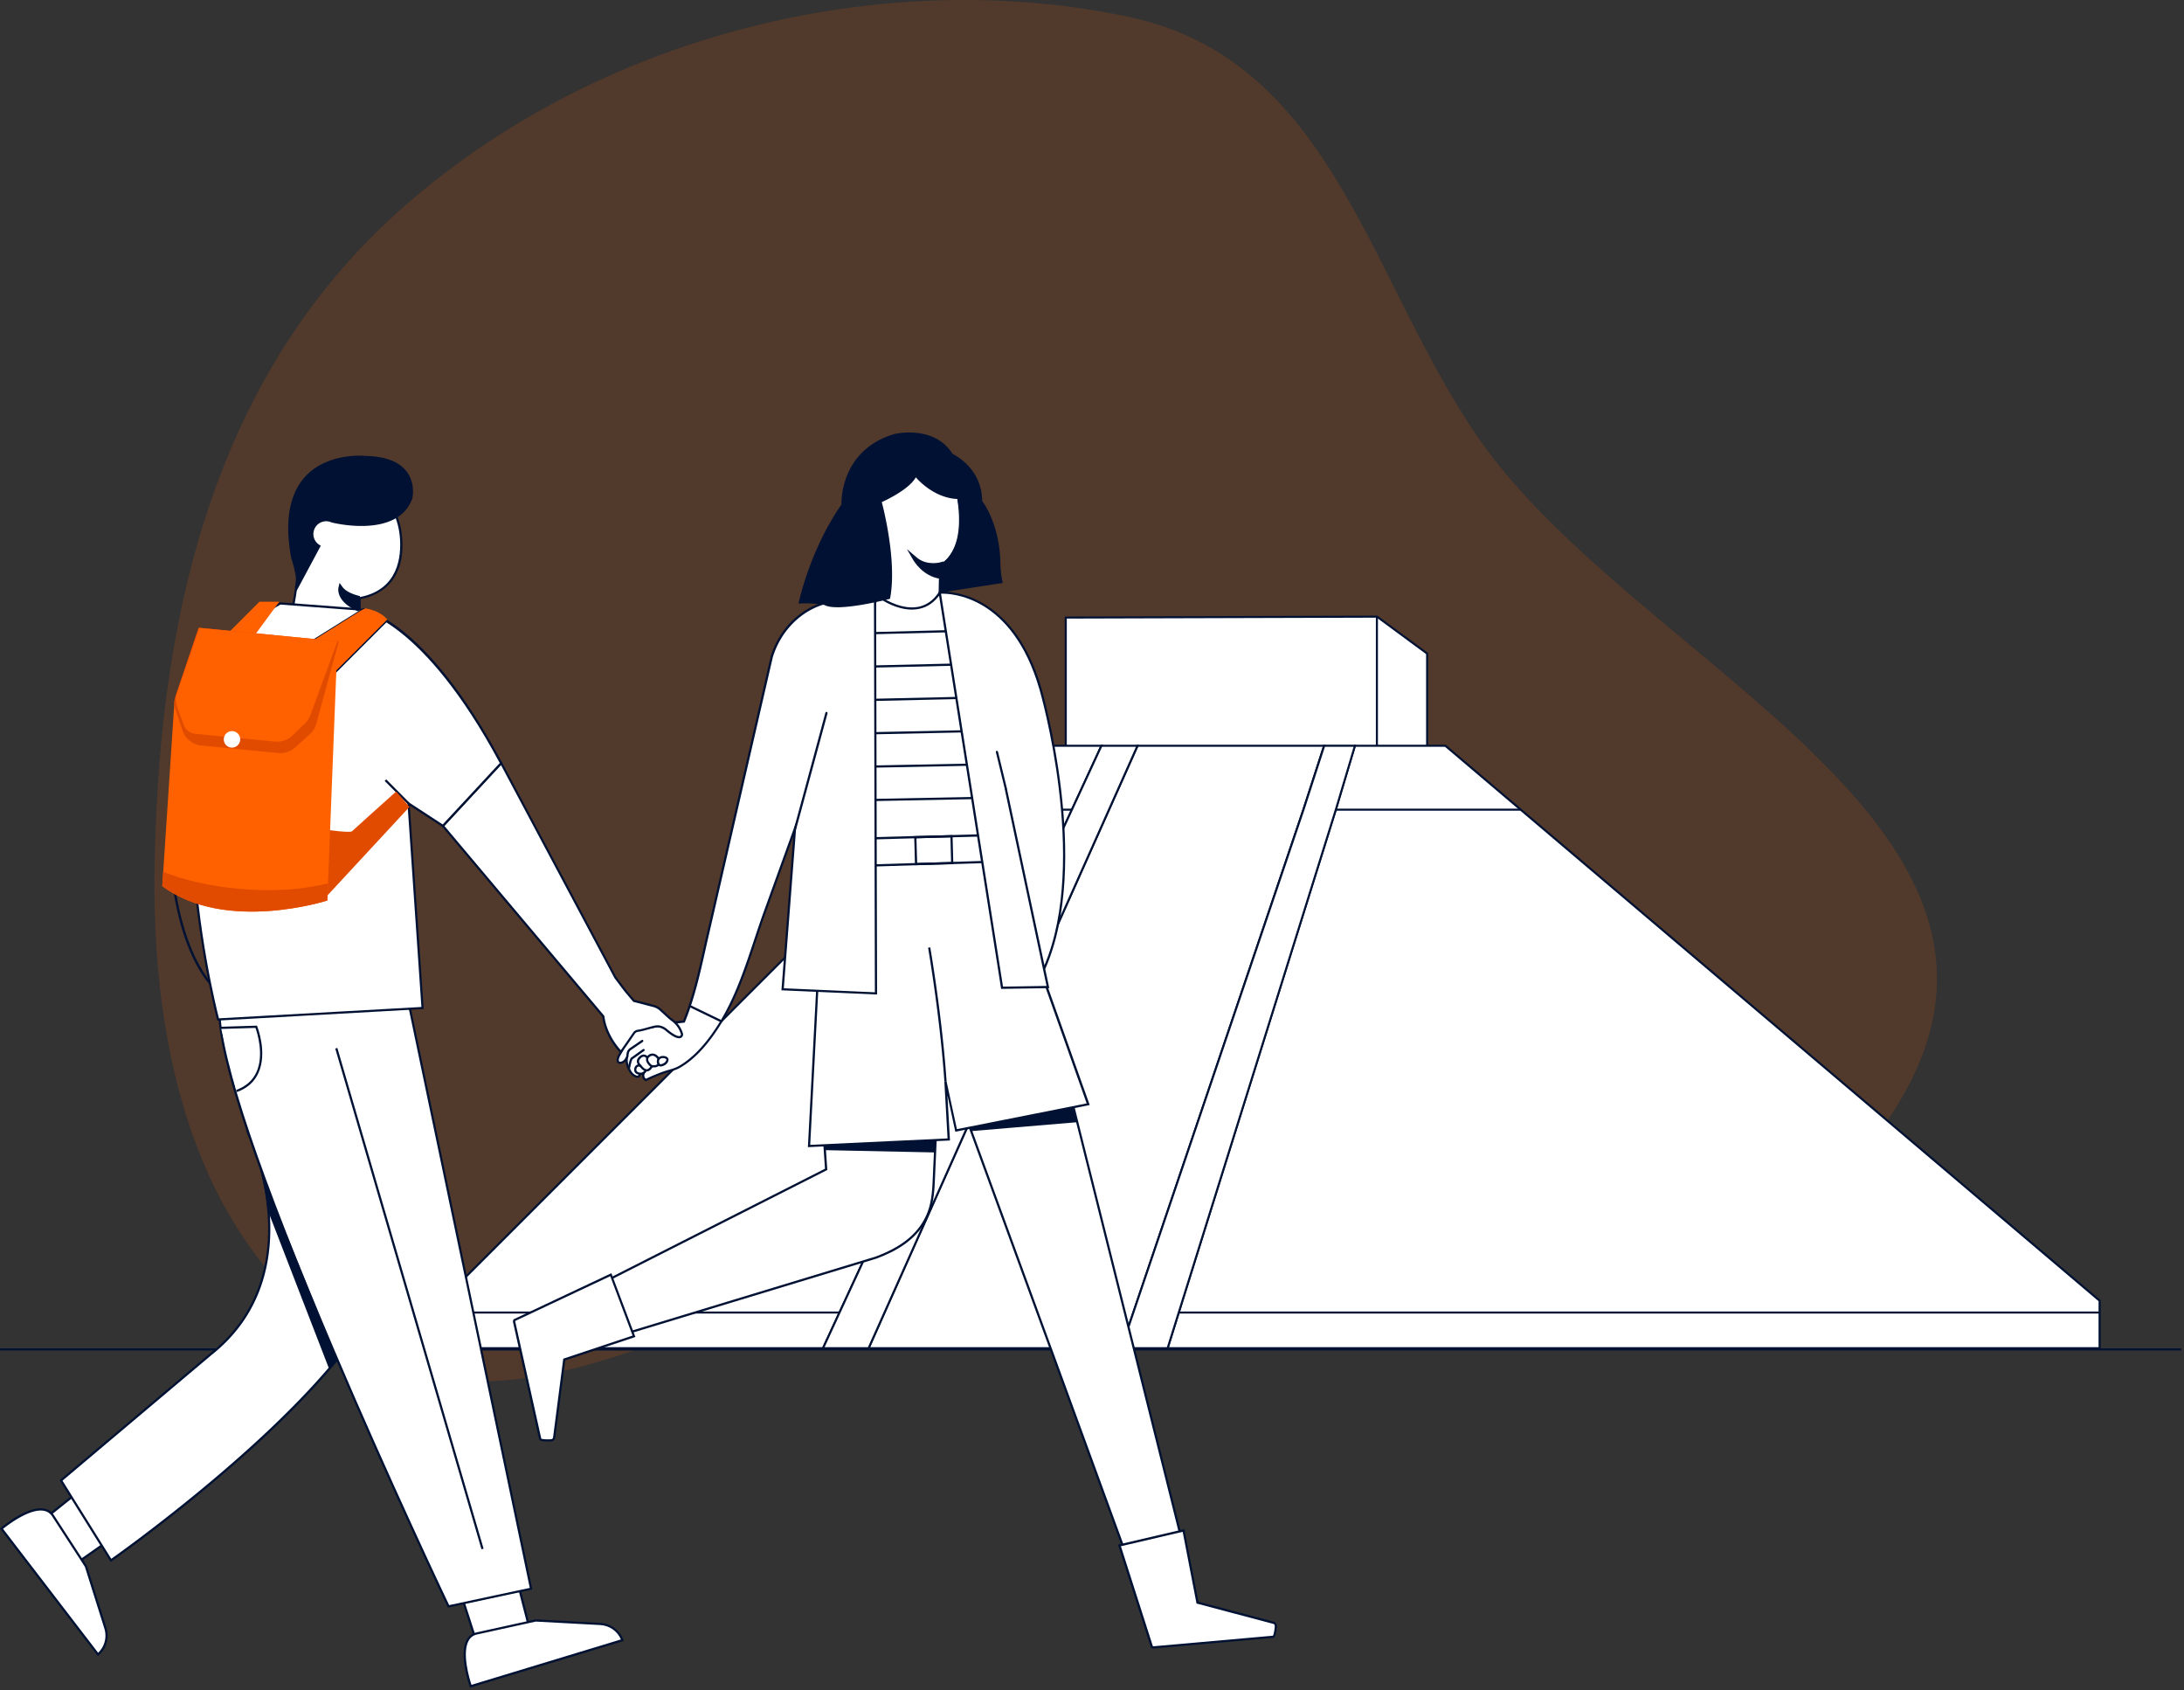 <svg width="495" height="383" fill="none" xmlns="http://www.w3.org/2000/svg"><rect width="100%" height="100%" fill="#333333" stroke="none"/><path fill-rule="evenodd" clip-rule="evenodd" d="M91.595 46.773C45.908 86.76 35.76 145.37 35.023 197.44c-.656 46.417 12.54 92.455 52.84 111.16 36.315 16.847 83.485-19.594 128.476-27.014 74.66-12.313 169.464 36.681 212.458-29.21 42.186-64.663-57.793-101.423-93.604-152.964-24.826-35.732-32.937-85.544-79.037-95.51C203.79-7.415 138.644 5.588 91.595 46.772z" fill="#FF6100" fill-opacity=".15"/><path d="M494.376 305.535H0V306h494.376v-.465z" fill="#013"/><path d="M312.286 169.872s-70.413-.4-70.739-.084v-29.857l70.544-.214 11.36 8.365v20.878" fill="#fff"/><path d="M241.32 170.355v-30.648h.233l70.618-.214 11.519 8.486v20.99h-.465v-20.758l-11.202-8.253-70.237.205v29.41c3.293-.204 26.972-.186 70.506.066v.465c-23.707-.13-68.636-.326-70.618-.103l-.354.354z" fill="#013"/><path d="M312.305 139.652h-.465v29.653h.465v-29.653z" fill="#013"/><path d="M249.639 168.979l-6.699 14.487-13.165 28.489-13.166 28.48-13.165 28.48-13.175 28.489-3.731 8.076H89.412l36.565-36.565 28.48-28.48 28.48-28.48 29.02-29.02 14.515.531 5.796-14.487h17.371z" fill="#fff"/><path d="M186.689 305.713H88.856l123.019-123.02 14.449.54 5.797-14.487h17.892l-63.324 136.967zm-96.708-.466h96.41l62.887-136.036h-16.85l-5.797 14.496-14.579-.539-122.07 122.079z" fill="#013"/><path d="M300.115 168.979l-4.698 14.487-9.639 28.489-19.279 56.96-9.639 28.489-2.726 8.076h-57.267l3.61-8.076 12.719-28.489 12.709-28.48 12.719-28.48 12.719-28.489 6.466-14.487h42.306z" fill="#fff"/><path d="M254.302 305.713h-57.788l61.147-136.967h42.78l-4.801 14.794-41.338 122.173zm-57.072-.466h56.737L295.193 183.4l4.606-14.189h-41.831L197.23 305.247z" fill="#013"/><path d="M475.869 294.725v10.755H264.637l2.521-8.076 8.914-28.489 2.502-7.964.94-3.034 5.452-17.482 8.895-28.48 8.895-28.489 4.326-14.487h20.507l17.073 14.487 67.185 56.969 64.022 54.29z" fill="#fff"/><path d="M476.103 305.713H264.322l20.432-65.344 17.79-56.969 4.373-14.654h20.767l17.147 14.542 131.282 111.325v11.1h-.01zm-211.148-.466h210.683v-10.411L327.497 169.211h-20.245l-4.28 14.329-38.017 121.707z" fill="#013"/><path d="M475.871 297.638H267.188l-.028-.466h208.711v.466zM190.27 297.172H97.935v.466h92.335v-.466z" fill="#013"/><path d="M307.081 168.979l-4.327 14.487-8.894 28.489-8.895 28.48-5.452 17.483-.94 3.033-2.503 7.964-8.913 28.49-2.522 8.076h-10.504l2.726-8.076 9.639-28.49 19.278-56.96 9.639-28.489 4.699-14.487h6.969z" fill="#fff"/><path d="M264.804 305.713h-10.997l2.837-8.383 38.547-113.939 4.755-14.654h7.453l-4.42 14.793-38.175 122.183zm-10.346-.466h10.011L302.542 183.4l4.242-14.189h-6.485l-4.652 14.329-41.189 121.707z" fill="#013"/><path d="M344.673 183.232h-41.915v.465h41.915v-.465zM242.941 183.697h-16.468v-.465h16.431l.037.465z" fill="#013"/><path d="M257.807 168.979l-6.466 14.487-12.719 28.489-12.719 28.48-12.709 28.48-12.719 28.489-3.61 8.076h-10.328l3.731-8.076 13.175-28.489 13.165-28.48 13.166-28.48 13.165-28.489 6.699-14.487h8.169z" fill="#fff"/><path d="M197.015 305.713h-10.839l63.315-136.967h8.68l-61.156 136.967zm-10.113-.466h9.815l60.738-136.036h-7.667l-62.886 136.036zM50.672 226.029l-.16-.09c-.46-.28-11.37-7.1-12.32-36.32l-.01-.34.33.09 16.43 4.59.01.18 1.68 26.42-5.96 5.47zm-11.97-36.09c.53 14.9 3.76 23.76 6.39 28.58 2.48 4.55 4.9 6.44 5.52 6.88l5.51-5.05-1.66-26.01-15.76-4.4z" fill="#013"/><path d="M17.56 338.179l-6.81 5.42 6.8 10.45 7.2-5.05-7.19-10.82z" fill="#fff"/><path d="M17.48 354.409l-7.06-10.86 7.19-5.73 7.48 11.25-7.61 5.34zm-6.39-10.75l6.53 10.04 6.79-4.76-6.91-10.39-6.41 5.11z" fill="#013"/><path d="M19.48 354.899l4.41 14.02c.67 2.14.01 4.48-1.68 5.95L.35 346.379s8.89-7.51 11.75-2.84l7.38 11.36z" fill="#fff"/><path d="M22.18 375.229L0 346.339l.18-.15c.24-.2 5.96-5.01 9.76-4.37 1.02.17 1.81.7 2.36 1.6l7.41 11.41 4.42 14.01c.7 2.24.02 4.67-1.75 6.21l-.2.18zM.69 346.419l21.55 28.08a5.378 5.378 0 001.41-5.5l-4.41-13.98-7.36-11.33c-.48-.78-1.13-1.23-2.01-1.37-3.22-.53-8.16 3.28-9.18 4.1z" fill="#013"/><path d="M105.092 363.089l2.68 8.28 12.17-2.68-2.19-8.52-12.66 2.92z" fill="#fff"/><path d="M107.601 371.659l-2.83-8.75 13.16-3.04 2.32 9.01-12.65 2.78zm-2.19-8.39l2.52 7.8 11.7-2.57-2.07-8.03-12.15 2.8z" fill="#013"/><path d="M229.699 192.639l-39.34-1.64 8.27-56.33s9.89 5.65 14.36-.37l11.33 20.59 5.38 37.75z" fill="#fff"/><path d="M229.99 192.899l-39.92-1.67.04-.27 8.33-56.69.32.18c.1.05 9.75 5.47 14.03-.3l.23-.31 11.54 21.01 5.43 38.05zm-39.34-2.14l38.76 1.62-5.33-37.41-11.12-20.22c-4.17 5.05-12.4 1.19-14.12.3l-8.19 55.71z" fill="#013"/><path d="M242.171 246.349l29.29 117.05-11.13 2.85-42.11-115.16 23.95-4.74z" fill="#fff"/><path d="M260.171 366.549l-.08-.21-42.21-115.44 24.47-4.84 29.41 117.52-11.59 2.97zm-41.62-115.27l41.93 114.67 10.68-2.73-29.17-116.58-23.44 4.64z" fill="#013"/><path d="M212.281 253.458c-.21 3.83-.33 7.66-.53 11.49-.17 3.27-.11 6.741-1.31 9.831-2.09 5.37-6.71 8.23-11.87 10.16l-66.07 20.049-3.95-10.299 58.69-29.741-.6-8.729c.01.02 25.64-2.761 25.64-2.761z" fill="#fff"/><path d="M132.35 305.309l-4.11-10.72.2-.1 58.54-29.67-.6-8.8.24-.03 25.93-2.81-.02.29c-.11 2.01-.2 4.03-.28 6.05-.08 1.82-.15 3.63-.25 5.45-.03.53-.05 1.07-.07 1.6-.11 2.79-.23 5.68-1.25 8.3-2.37 6.09-7.99 8.8-12.01 10.31l-66.32 20.13zm-3.48-10.48l3.78 9.87 65.85-19.99c6.24-2.34 9.96-5.52 11.71-10.02.99-2.55 1.11-5.39 1.22-8.14.02-.54.04-1.08.07-1.61.1-1.81.17-3.63.25-5.44.08-1.92.16-3.84.27-5.76l-25.1 2.72.59 8.65-.15.07-58.49 29.65z" fill="#013"/><path d="M233.361 212.819l13.28 37.38-29.94 5.94-2.41-11.14.74 13.18-31.66 1.49 3.63-69.42 40.84-1.12 5.52 23.69z" fill="#fff"/><path d="M183.111 259.929l.01-.28 3.65-69.65.23-.01 41.04-1.12.05.2 5.52 23.67 13.37 37.64-.28.06-30.18 5.99-1.79-8.27.58 10.26-32.2 1.51zm4.13-69.44l-3.61 68.92 31.13-1.46-.73-12.93.49-.07 2.36 10.9 29.41-5.83-13.19-37.14-5.47-23.48-40.39 1.09z" fill="#013"/><path d="M146.03 242.869s-.73 1.19.33 1.86c1.23-.59 2.5-1.13 3.78-1.61 1.3-.48 2.68-.69 3.89-1.4 3.91-2.26 7.11-6.44 9.42-10.24 2.38-3.93 4.13-8.22 5.67-12.54 1.47-4.11 2.75-8.29 4.24-12.4 2.27-6.29 4.54-12.58 6.82-18.86l-2.81 36.48 21.16.93-.22-90.16c-6.32.11-7.77.41-12.32 2-5.25 1.83-9.35 6.26-11.08 11.9-1.03 4.46-2.05 8.92-3.08 13.38-2.19 9.52-4.38 19.04-6.57 28.55-1.6 6.93-3.18 13.86-4.79 20.78-1.56 6.69-2.85 13.55-5.46 19.93-.65.08-1.3.15-1.95.22l-6.57 1.27-3.94.87s-2.77 1.26-2.81 2.32c0 0 .04 1.6 2.06-.06-.21.17-.36.77-.47 1.03-.17.37-.33.74-.49 1.11-.26.6-1.01 1.55-.79 2.25.16.5.77.37 1.13.18.54-.28.85-.86 1.04-1.41-.45 1.3-.02 2.42.64 3.54.34.57.86 1.05 1.53 1.2 0 0 .52.02.62-.51.01-.04.01-.08.01-.12" fill="#fff"/><path d="M146.35 245.009l-.12-.07c-1.01-.63-.71-1.72-.41-2.2l.43.26c-.06.1-.53.91.14 1.44 1.19-.57 2.43-1.09 3.67-1.55.47-.17.94-.31 1.41-.45.87-.25 1.68-.49 2.45-.93 3.25-1.88 6.39-5.29 9.33-10.15 2.57-4.24 4.37-8.9 5.65-12.49.71-1.98 1.38-4.02 2.04-5.98.7-2.11 1.43-4.29 2.2-6.42l7.44-20.6-2.93 38.06 20.64.91-.21-89.65c-6.13.12-7.58.44-11.99 1.98-5.13 1.79-9.22 6.18-10.93 11.74l-11.28 48.98c-1.05 4.57-2.1 9.14-3.16 13.71-.27 1.17-.54 2.34-.8 3.52-1.23 5.49-2.51 11.16-4.67 16.45l-.06.13-.14.02c-.65.08-1.3.15-1.95.22l-6.55 1.26-3.94.87c-.97.45-2.59 1.42-2.62 2.08 0 0 .02.32.22.41.12.05.5.1 1.43-.67l.32.39c-.1.08-.22.43-.29.62-.04.12-.08.24-.12.32-.17.37-.33.74-.49 1.1-.07.16-.18.35-.29.55-.28.49-.62 1.11-.49 1.53.03.1.09.13.13.15.14.06.41.01.65-.11.4-.21.71-.64.92-1.27l.47.16c-.43 1.27.04 2.35.62 3.33.34.58.83.96 1.37 1.08.02 0 .27-.03.32-.31 0-.03.01-.06.01-.09l.5.02c0 .06-.01.11-.02.16-.1.57-.58.71-.85.71h-.02c-.72-.16-1.32-.62-1.73-1.32-.41-.7-.8-1.51-.85-2.42-.15.16-.32.29-.5.38-.29.16-.73.28-1.07.13a.715.715 0 01-.42-.46c-.2-.62.21-1.34.53-1.92.1-.18.2-.36.26-.51.16-.37.33-.74.49-1.11.02-.05.04-.11.07-.18-.48.26-.86.32-1.17.18-.39-.18-.5-.63-.51-.87.04-1.2 2.66-2.42 2.96-2.55l4-.89 6.58-1.27c.62-.07 1.22-.13 1.82-.2 2.12-5.21 3.38-10.81 4.59-16.23.26-1.18.53-2.35.8-3.52 1.06-4.57 2.11-9.14 3.16-13.71l11.28-49c1.76-5.73 5.97-10.24 11.25-12.08 4.53-1.58 5.98-1.9 12.4-2.01h.25v.25l.22 90.42-21.68-.95.02-.26 2.67-34.65-6.19 17.13c-.77 2.12-1.49 4.3-2.19 6.41-.66 1.97-1.33 4-2.04 5.99-1.29 3.61-3.11 8.31-5.7 12.58-2.99 4.93-6.18 8.41-9.5 10.33-.82.47-1.7.73-2.56.98-.45.13-.92.27-1.37.43-1.28.47-2.54 1.01-3.76 1.6l-.14.08z" fill="#013"/><path d="M113.581 172.929l-13.19 14.21 36.35 43.16c.58 4.72 3.99 8.06 3.99 8.06l2.96-4.27c.21-.31.56-.49.93-.53 1.06-.11 3.03-.82 4.06-.96 1.26-.17 2.29.74 2.29.74 3.53 3 3.6 1.06 3.6 1.06-.44-1.75-1.64-2.8-2.21-3.22-.24-.18-.48-.36-.71-.57l-2.01-1.84c-.42-.38-.93-.66-1.48-.8l-4.52-1.18-1.96-2.33-2.24-2.98-25.86-48.55z" fill="#fff"/><path d="M140.771 238.749l-.21-.21c-.14-.14-3.45-3.42-4.06-8.14l-36.45-43.28 13.58-14.63.17.31 25.86 48.56 2.22 2.94 1.9 2.25 4.45 1.16c.59.15 1.14.45 1.59.86l2.01 1.84c.19.17.41.35.69.55.54.39 1.84 1.5 2.3 3.36l.01.04v.04c-.01.21-.13.61-.52.78-.69.3-1.83-.24-3.5-1.66-.01-.01-.97-.85-2.09-.69-.47.06-1.18.26-1.87.45-.8.22-1.62.45-2.2.51-.31.03-.58.19-.75.43l-3.13 4.53zm-40.05-51.6l36.26 43.05.01.07c.48 3.91 2.98 6.89 3.72 7.7l2.79-4.02c.25-.36.65-.59 1.11-.64.53-.06 1.34-.28 2.11-.5.74-.2 1.43-.4 1.94-.47 1.35-.18 2.44.76 2.49.81 2.01 1.71 2.75 1.67 2.97 1.57.16-.07.21-.24.22-.31-.44-1.67-1.61-2.68-2.1-3.04-.29-.21-.52-.4-.73-.58l-2.01-1.84c-.39-.35-.87-.61-1.38-.75l-4.6-1.2-2.01-2.39-2.25-2.99-25.72-48.28-12.82 13.81zM142.552 242.389h-.04a.251.251 0 01-.21-.29c.03-.18.28-1.81.66-2.38.02-.03.04-.05.06-.07l2.7-1.93c.11-.08.27-.06.35.06.08.11.05.27-.06.35l-2.66 1.9c-.26.44-.49 1.69-.56 2.15-.01.12-.11.21-.24.21z" fill="#013"/><path d="M142.201 239.499c-.14 0-.25-.11-.25-.25 0-.03.01-.65.24-1.14.11-.23.29-.44.51-.59l2.72-1.86c.11-.08.27-.05.35.07.08.11.05.27-.07.35l-2.72 1.86c-.15.1-.27.24-.34.39-.18.39-.19.93-.19.93 0 .13-.11.24-.25.24z" fill="#013"/><path d="M144.481 243.149s-.8-.29-.4-1.25c0 0 .35-.81 1.21-.34 0 0 1.28.52.98 1.17.01.01-.69.97-1.79.42z" fill="#fff"/><path d="M145.14 243.569c-.23 0-.49-.05-.76-.19-.08-.03-.41-.18-.57-.55-.13-.29-.12-.64.04-1.02.02-.05.2-.44.62-.59.29-.1.6-.06.94.13.07.02.89.37 1.1.91.08.19.07.39-.01.58-.22.32-.71.73-1.36.73zm-.36-1.9c-.05 0-.1.01-.14.02-.22.07-.33.31-.33.31-.1.25-.12.46-.04.62.09.21.3.29.3.29.01 0 .02.01.03.01.89.44 1.46-.3 1.48-.34 0-.02.01-.08-.02-.14-.1-.26-.58-.54-.85-.65-.17-.08-.31-.12-.43-.12z" fill="#013"/><path d="M145.121 241.439s-.91-.7-.34-1.53c0 0 .77-1.21 1.71-.49 0 0 1.22 1.02 1.29 2.07.01 0-.96 2.36-2.66-.05z" fill="#fff"/><path d="M146.581 242.769c-.54 0-1.09-.39-1.64-1.16-.38-.31-.91-1.05-.36-1.84.01-.02.45-.69 1.11-.81.33-.06.66.03.96.26.06.05 1.31 1.11 1.39 2.25 0 .04 0 .08-.02.11-.02.04-.45 1.09-1.31 1.18-.04.01-.08.01-.13.01zm-.69-3.321c-.04 0-.07.001-.11.011-.44.08-.78.59-.79.6-.42.62.21 1.14.28 1.19.02.02.04.03.05.05.48.68.94 1.01 1.33.97.43-.05.76-.571.88-.821-.1-.91-1.19-1.819-1.2-1.829a.663.663 0 00-.44-.171z" fill="#013"/><path d="M149.31 241.189s-.61.69-1.73.32c0 0-1.53-1.18-.63-2.13 0 0 1.08-1.19 2.27.41 0 .01.39 1.08.09 1.4z" fill="#fff"/><path d="M148.221 241.869c-.22 0-.46-.04-.72-.12a.161.161 0 01-.07-.04c-.04-.03-.94-.73-1.01-1.56-.03-.35.09-.66.35-.93.02-.02.46-.54 1.2-.5.52.03 1.01.34 1.45.94.01.02.03.04.03.06.11.28.42 1.24.04 1.65-.04.04-.48.5-1.27.5zm-.53-.58c.92.28 1.41-.24 1.43-.26.1-.11.04-.63-.13-1.1-.34-.45-.7-.69-1.05-.71-.5-.01-.81.34-.81.34-.16.17-.23.35-.22.55.04.48.55.99.78 1.18z" fill="#013"/><path d="M149.929 239.529c.3-.07.65-.03.94.09.3.12.47.33.38.65-.15.52-.54.83-1.03 1.01-.16.06-.33.13-.5.13-.46-.01-.66-.65-.61-1.03.08-.49.41-.76.82-.85z" fill="#fff"/><path d="M149.73 241.659c-.23 0-.42-.1-.57-.27-.26-.3-.33-.74-.29-1.03.08-.56.45-.94 1.01-1.06.35-.08.74-.04 1.09.1.45.18.65.53.53.95-.15.54-.55.94-1.18 1.18l-.06.02c-.15.04-.33.11-.53.11zm.52-1.92c-.09 0-.18.01-.26.03-.25.05-.56.21-.62.64-.03.18.03.48.17.64.08.09.17.11.19.1.1 0 .22-.04.35-.09l.06-.02c.48-.18.77-.46.88-.84.02-.09.06-.23-.24-.35-.17-.07-.35-.11-.53-.11z" fill="#013"/><path d="M66.35 137.709s2.1-9.02.7-15.7c0 0-2.12-13.52 9.49-13.9 7.86-.26 13.69 5.79 14.35 13.62.4 4.8-.61 12.19-9.38 13.84v3.39c0-.01-15.71-1.8-15.16-1.25z" fill="#fff"/><path d="M81.761 139.229l-.28-.03c-5.26-.6-13.71-1.46-14.92-1.34l-.08.34-.44-.44.07-.2c.01-.01.01-.02.02-.04.24-1.11 1.96-9.34.67-15.47-.04-.29-1.02-6.83 2.4-10.98 1.68-2.04 4.15-3.12 7.33-3.23 7.77-.22 13.91 5.57 14.6 13.85.87 10.37-5.4 13.26-9.38 14.06v3.48h.01zm-14.64-1.85c1.45 0 5.05.26 14.14 1.29v-3.32l.2-.04c8.84-1.65 9.54-9.21 9.17-13.57-.66-7.84-6.35-13.4-13.62-13.4-.16 0-.31 0-.47.01-3.03.1-5.37 1.12-6.96 3.04-3.28 3.97-2.31 10.5-2.3 10.57 1.23 5.88-.25 13.65-.63 15.43.14-.01.29-.01.47-.01z" fill="#013"/><path d="M84.742 296.149c-2.15 3.81-4.94 7.73-8.14 11.65-.6.73-1.21 1.46-1.84 2.2-18.95 22.19-49.61 43.56-49.61 43.56l-11.32-18.1 33.9-28.58c12.21-9.64 14.04-22.76 13.06-32.97-.29-3.1-.84-5.92-1.44-8.3-1.11-4.41-2.38-7.28-2.47-7.47l27.86 38.01z" fill="#fff"/><path d="M25.082 353.909l-.14-.22-11.43-18.29.17-.14 33.9-28.58c12.38-9.77 13.89-23.2 12.97-32.75a54.14 54.14 0 00-1.44-8.26c-1.13-4.5-2.44-7.4-2.45-7.43l-1-2.2 29.37 40.1-.08.14c-2.04 3.61-4.79 7.54-8.16 11.68-.6.74-1.21 1.46-1.84 2.2-18.76 21.96-49.34 43.39-49.65 43.61l-.22.14zm-10.92-18.41l11.06 17.7c2.77-1.96 31.46-22.43 49.34-43.37.63-.73 1.23-1.46 1.83-2.19 3.31-4.06 6.01-7.92 8.04-11.47l-26.58-36.3c.49 1.31 1.14 3.27 1.75 5.67.7 2.77 1.19 5.58 1.45 8.34.92 9.67-.61 23.28-13.16 33.19l-33.73 28.43z" fill="#013"/><path d="M213.12 128.029l-.13 6.27c-4.64 7.15-13.04 1.38-13.04 1.38l-2.63-13.8c-.28-2.98-.19-5.4.13-7.35 1.44-8.75 7.64-8.32 7.64-8.32 10.66-5.52 11.92 5.52 11.92 5.52.03.14.05.29.08.43 2.42 13.66-3.97 15.87-3.97 15.87z" fill="#fff"/><path d="M206.68 138.128c-3.56 0-6.72-2.14-6.87-2.25l-.08-.06-.02-.1-2.63-13.8c-.26-2.82-.22-5.32.13-7.44 1.36-8.21 6.92-8.54 7.79-8.54h.04c3.34-1.72 6.12-2 8.28-.85 3.37 1.8 3.92 6.4 3.95 6.6.03.12.05.27.07.41 2.25 12.66-2.93 15.64-3.96 16.1l-.13 6.17-.04.06c-1.27 1.95-2.93 3.14-4.93 3.54-.55.11-1.08.16-1.6.16zm-6.51-2.6c.61.39 4.37 2.69 8 1.96 1.85-.37 3.39-1.47 4.57-3.27l.13-6.37.16-.06c.06-.02 6.15-2.34 3.8-15.6-.03-.15-.05-.29-.07-.43-.01-.06-.56-4.56-3.69-6.23-2.01-1.07-4.66-.77-7.87.89l-.06.03h-.07c-.24-.01-5.99-.29-7.38 8.12-.34 2.08-.39 4.53-.13 7.29l2.61 13.67z" fill="#013"/><path d="M92.39 226.159l27.961 133.83-18.7 3.99s-51.93-108.86-51.93-134.83l42.67-2.99z" fill="#fff"/><path d="M101.511 364.269l-.08-.18c-.13-.27-13.13-27.57-25.97-57.69-17.24-40.46-25.99-66.45-25.99-77.25v-.23l.23-.02 42.89-3.01.04.21 28.02 134.07-19.14 4.1zm-51.54-134.88c.13 10.74 9.09 37.28 25.95 76.82 12.29 28.83 24.73 55.08 25.88 57.49l18.27-3.9-27.87-133.37-42.23 2.96z" fill="#013"/><path d="M49.432 230.999s-20.08-75.65 14.09-94.26l17.93 1.35s14.21 1.35 32.14 34.84l-13.19 14.21-7.78-5.07 3.17 46.34-46.36 2.59z" fill="#fff"/><path d="M49.241 231.259l-.05-.2c-.05-.19-5.04-19.18-5.78-40.21-.69-19.45 2.23-44.66 19.99-54.34l.06-.04.07.01 17.93 1.36c.59.06 14.55 1.75 32.34 34.97l.08.16-.12.13-13.34 14.36-7.54-4.92 3.15 46.09-.25.01-46.54 2.62zm14.33-94.27c-9.66 5.3-20.89 18.94-19.66 53.84.7 19.82 5.18 37.84 5.71 39.91l45.89-2.57-3.19-46.59 8.02 5.23 12.93-13.92c-17.59-32.79-31.72-34.54-31.86-34.55l-17.84-1.35z" fill="#013"/><path d="M71.44 157.149l-.35-.35 16-15.99-4.67-2.47-11.86 7.4-.26-.42 12.09-7.55 5.53 2.91-16.48 16.47z" fill="#013"/><path d="M69.8 145.839l12-7.5 1-.5c3 .5 4.334 1.833 5 2.5l-.5.5-17 17-.5-12z" fill="#FF6100"/><path d="M214.042 245.019c-1.01-14.75-3.67-30.12-3.69-30.27l.49-.09c.03.15 2.69 15.55 3.7 30.32l-.5.04zM217 113.069c-5.61-.24-9.43-4.92-9.43-4.92-1.63 2.96-7.72 5.62-7.72 5.62s3.59 13.1 1.87 21.91c0 0-11.85 3.12-14.89 1.4 0 0-2.81-.54-5.85-.31 0 0 2.49-12.09 9.74-22.45 0 0-.62-12.24 12.01-15.98 0 0 8.97-2.18 13.17 4.52 0 0 6.63 2.96 6.71 10.68 0 0 3.9 4.83 4.13 13.95 0 0 0 2.58.55 4.6l-14.31 2.21.13-6.27c.01 0 6.23-3.57 3.89-14.96zM180.221 188.029c-.02 0-.04 0-.07-.01a.262.262 0 01-.18-.31l7.1-26.21c.04-.13.17-.21.31-.18.13.04.21.17.18.31l-7.1 26.21c-.03.12-.13.19-.24.19zM223.956 195.038l-25.397.793.015.5 25.397-.793-.015-.5z" fill="#013"/><path d="M207.381 196.049l-.18-6.59 8.69-.24.18 6.59-8.69.24zm.33-6.1l.16 5.59 7.69-.21-.15-5.59-7.7.21z" fill="#013"/><path d="M227.96 178.679l9.55 44.97-10.39.17-14.13-89.51s15.98-1.62 22.8 21.7c0 0 11.59 39.27.88 63.46" fill="#fff"/><path d="M226.901 224.069l-.03-.21-14.17-89.78.26-.03c.16-.02 16.26-1.38 23.07 21.88.12.39 11.5 39.64.87 63.63l.92 4.34-10.92.17zm-13.62-89.54l14.05 89.03 9.87-.16-9.49-44.67.49-.1 8.52 40.09c10.08-23.88-1.05-62.26-1.17-62.65-6.2-21.22-20.17-21.62-22.27-21.54z" fill="#013"/><path d="M227.961 178.899c-.11 0-.21-.08-.24-.19l-2.01-8.27a.247.247 0 11.48-.12l2.01 8.27c.03.13-.05.27-.18.3-.02.01-.04.01-.06.01zM92.432 182.239l-5.25-5.29.36-.35 5.25 5.29-.36.35zM156.499 227.756l-.218.45 7.113 3.438.218-.45-7.113-3.438zM213.281 127.879s-3.31.96-5.84-1.2c0 0 1.95 3.37 5.63 3.95l.21-2.75z" fill="#013"/><path d="M213.541 131.209l-.54-.08c-3.88-.61-5.9-4.05-5.99-4.19l-1.46-2.52 2.22 1.89c2.29 1.96 5.34 1.11 5.37 1.1l.69-.2-.29 4zm-4.03-2.88c.78.69 1.82 1.38 3.12 1.7l.11-1.52c-.73.11-1.94.19-3.23-.18zM81.51 135.559s-3.1-.6-4.31-2.3c0 0-.65 2.78 4.24 4.83" fill="#013"/><path d="M81.25 138.549c-5.22-2.19-4.57-5.27-4.54-5.4l.25-1.08.64.9c1.08 1.51 3.97 2.09 4 2.1l-.19.98c-.1-.02-2.04-.41-3.52-1.44.37.85 1.33 2.01 3.75 3.02l-.39.92zM72.711 123.639a2.896 2.896 0 01-1.41-3.85c.67-1.45 2.4-2.09 3.85-1.41 0 0 14.94 3.87 18.3-5.43 0 0 2.24-9.3-10.42-9.63 0 0-21.83-2.51-17.01 23.21 0 0 1.52 4.15 1.12 7.52l5.57-10.41z" fill="#013"/><path d="M271.401 363.139l-3.16-16.35-14.52 3.39 7.36 22.99c.13.09.29.13.45.11l26.99-2.39c.41-.04.71-2.21.63-2.62a.701.701 0 00-.51-.55l-17.24-4.58z" fill="#fff"/><path d="M261.461 373.529c-.19 0-.38-.06-.53-.161l-.07-.049-.03-.081-7.44-23.25 15.04-3.509 3.18 16.449 17.08 4.53c.35.1.62.39.69.75.07.4-.14 2.2-.53 2.71-.09.12-.2.19-.32.2l-26.99 2.391c-.02.01-.05.02-.08.02zm-.17-.541c.07.03.14.03.22.03l26.99-2.389c.2-.18.48-1.95.41-2.32a.467.467 0 00-.33-.361l-17.39-4.609-.03-.15-3.11-16.1-14 3.269 7.24 22.63z" fill="#013"/><path d="M127.882 308.049l15.8-5.27-5.25-13.96-21.83 10.29c-.07.14-.09.31-.05.46l5.89 26.44c.09.4 2.28.41 2.68.28a.69.69 0 00.48-.58l2.28-17.66z" fill="#fff"/><path d="M124.181 326.629c-.66 0-1.43-.07-1.76-.26-.13-.08-.21-.17-.24-.29l-5.89-26.44a.902.902 0 01.08-.63l.04-.07.08-.04 22.08-10.41 5.44 14.45-15.9 5.3-2.27 17.53a.97.97 0 01-.65.78c-.17.05-.56.08-1.01.08zm-7.39-27.33a.41.41 0 000 .22l5.89 26.45c.21.17 2 .22 2.36.1.17-.05.29-.2.31-.37l2.31-17.84.15-.05 15.56-5.18-5.06-13.46-21.52 10.13z" fill="#013"/><path d="M121.41 367.179l14.67.8c2.24.12 4.19 1.56 4.97 3.67l-34.36 10.43s-3.9-10.97 1.48-11.99l13.24-2.91z" fill="#fff"/><path d="M106.54 382.389l-.08-.22c-.11-.3-2.57-7.33-.66-10.68.51-.89 1.29-1.45 2.33-1.64l13.26-2.92h.03l14.67.8c2.34.13 4.38 1.63 5.2 3.83l.09.25-.25.08-34.59 10.5zm14.89-14.96l-13.2 2.9c-.9.17-1.55.63-1.99 1.4-1.62 2.83.21 8.8.62 10.03l33.87-10.28c-.8-1.88-2.6-3.14-4.66-3.26l-14.64-.79zM76.462 237.45l-.48.14 33.144 113.461.48-.141-33.144-113.46z" fill="#013"/><path d="M50.09 232.898l7.98-.25s4.48 11.34-4.48 14.56" fill="#fff"/><path d="M53.68 247.448l-.17-.47c2.21-.79 3.76-2.16 4.62-4.07 1.78-3.94.12-9.03-.23-10l-7.8.24-.02-.5 8.16-.25.06.16c.1.24 2.33 6.02.28 10.55-.91 2.05-2.57 3.5-4.9 4.34zM186.981 260.609l24.97.52-.09-2.7-25.05 1.04.17 1.14zM220.211 256.289l23.91-2.01-1.01-3.41-23.3 4.62.4.8zM76.431 307.969c-.6.73-1.21 1.46-1.84 2.2l-13.96-36.09c-.29-3.1-.84-5.92-1.44-8.3l.05-.02 17.19 42.21zM198.452 143.699l-.02-.5 15.94-.41.01.5-15.93.41zM215.553 150.361l-17.125.401.011.5 17.125-.401-.011-.5zM198.452 158.819l-.02-.5 18.29-.41.01.5-18.28.41zM198.451 166.379l-.01-.5 19.43-.41.01.5-19.43.41zM219.056 173.032l-20.626.403.009.499 20.626-.402-.009-.5zM220.315 180.58l-21.885.427.009.5 21.886-.427-.01-.5z" fill="#013"/><path d="M73.8 203.339l19-20.5-3-3.5c-3.166 2.833-9.6 8.6-10 9-.4.4-4.833-.167-7-.5l1 15.5z" fill="#E04B00"/><path d="M63.3 136.339l-5.5 7.5-7.5 1 8.5-8.5h4.5zM76.49 145.318l-2.297 58.722s-22.997 7.442-37.416-3.245l2.785-42.214" fill="#FF6100"/><path d="M76.78 145.337l-31.79-3.104-5.2 15.423a5 5 0 00.002 3.2l1.588 4.692a5.001 5.001 0 004.25 3.374l17.43 1.701a4.998 4.998 0 003.825-1.256l3.325-2.984a5 5 0 001.483-2.404l5.088-18.642z" fill="#E04B00"/><path d="M76.49 145.318l-31.309-3.057-5.032 14.644a4.998 4.998 0 00.032 3.342l1.486 4.063a3 3 0 002.526 1.955l18.127 1.769a5 5 0 003.947-1.368l2.828-2.713a4.997 4.997 0 001.231-1.881l6.164-16.754z" fill="#FF6100"/><path d="M52.388 169.39a1.869 1.869 0 10.364-3.722 1.87 1.87 0 00-.364 3.722z" fill="#fff"/><path d="M36.99 197.577c4.755 1.825 10.496 3.175 16.74 3.784 7.744.756 14.95.245 20.616-1.216l-.153 3.894s-22.997 7.442-37.416-3.245l.212-3.217z" fill="#E04B00"/></svg>